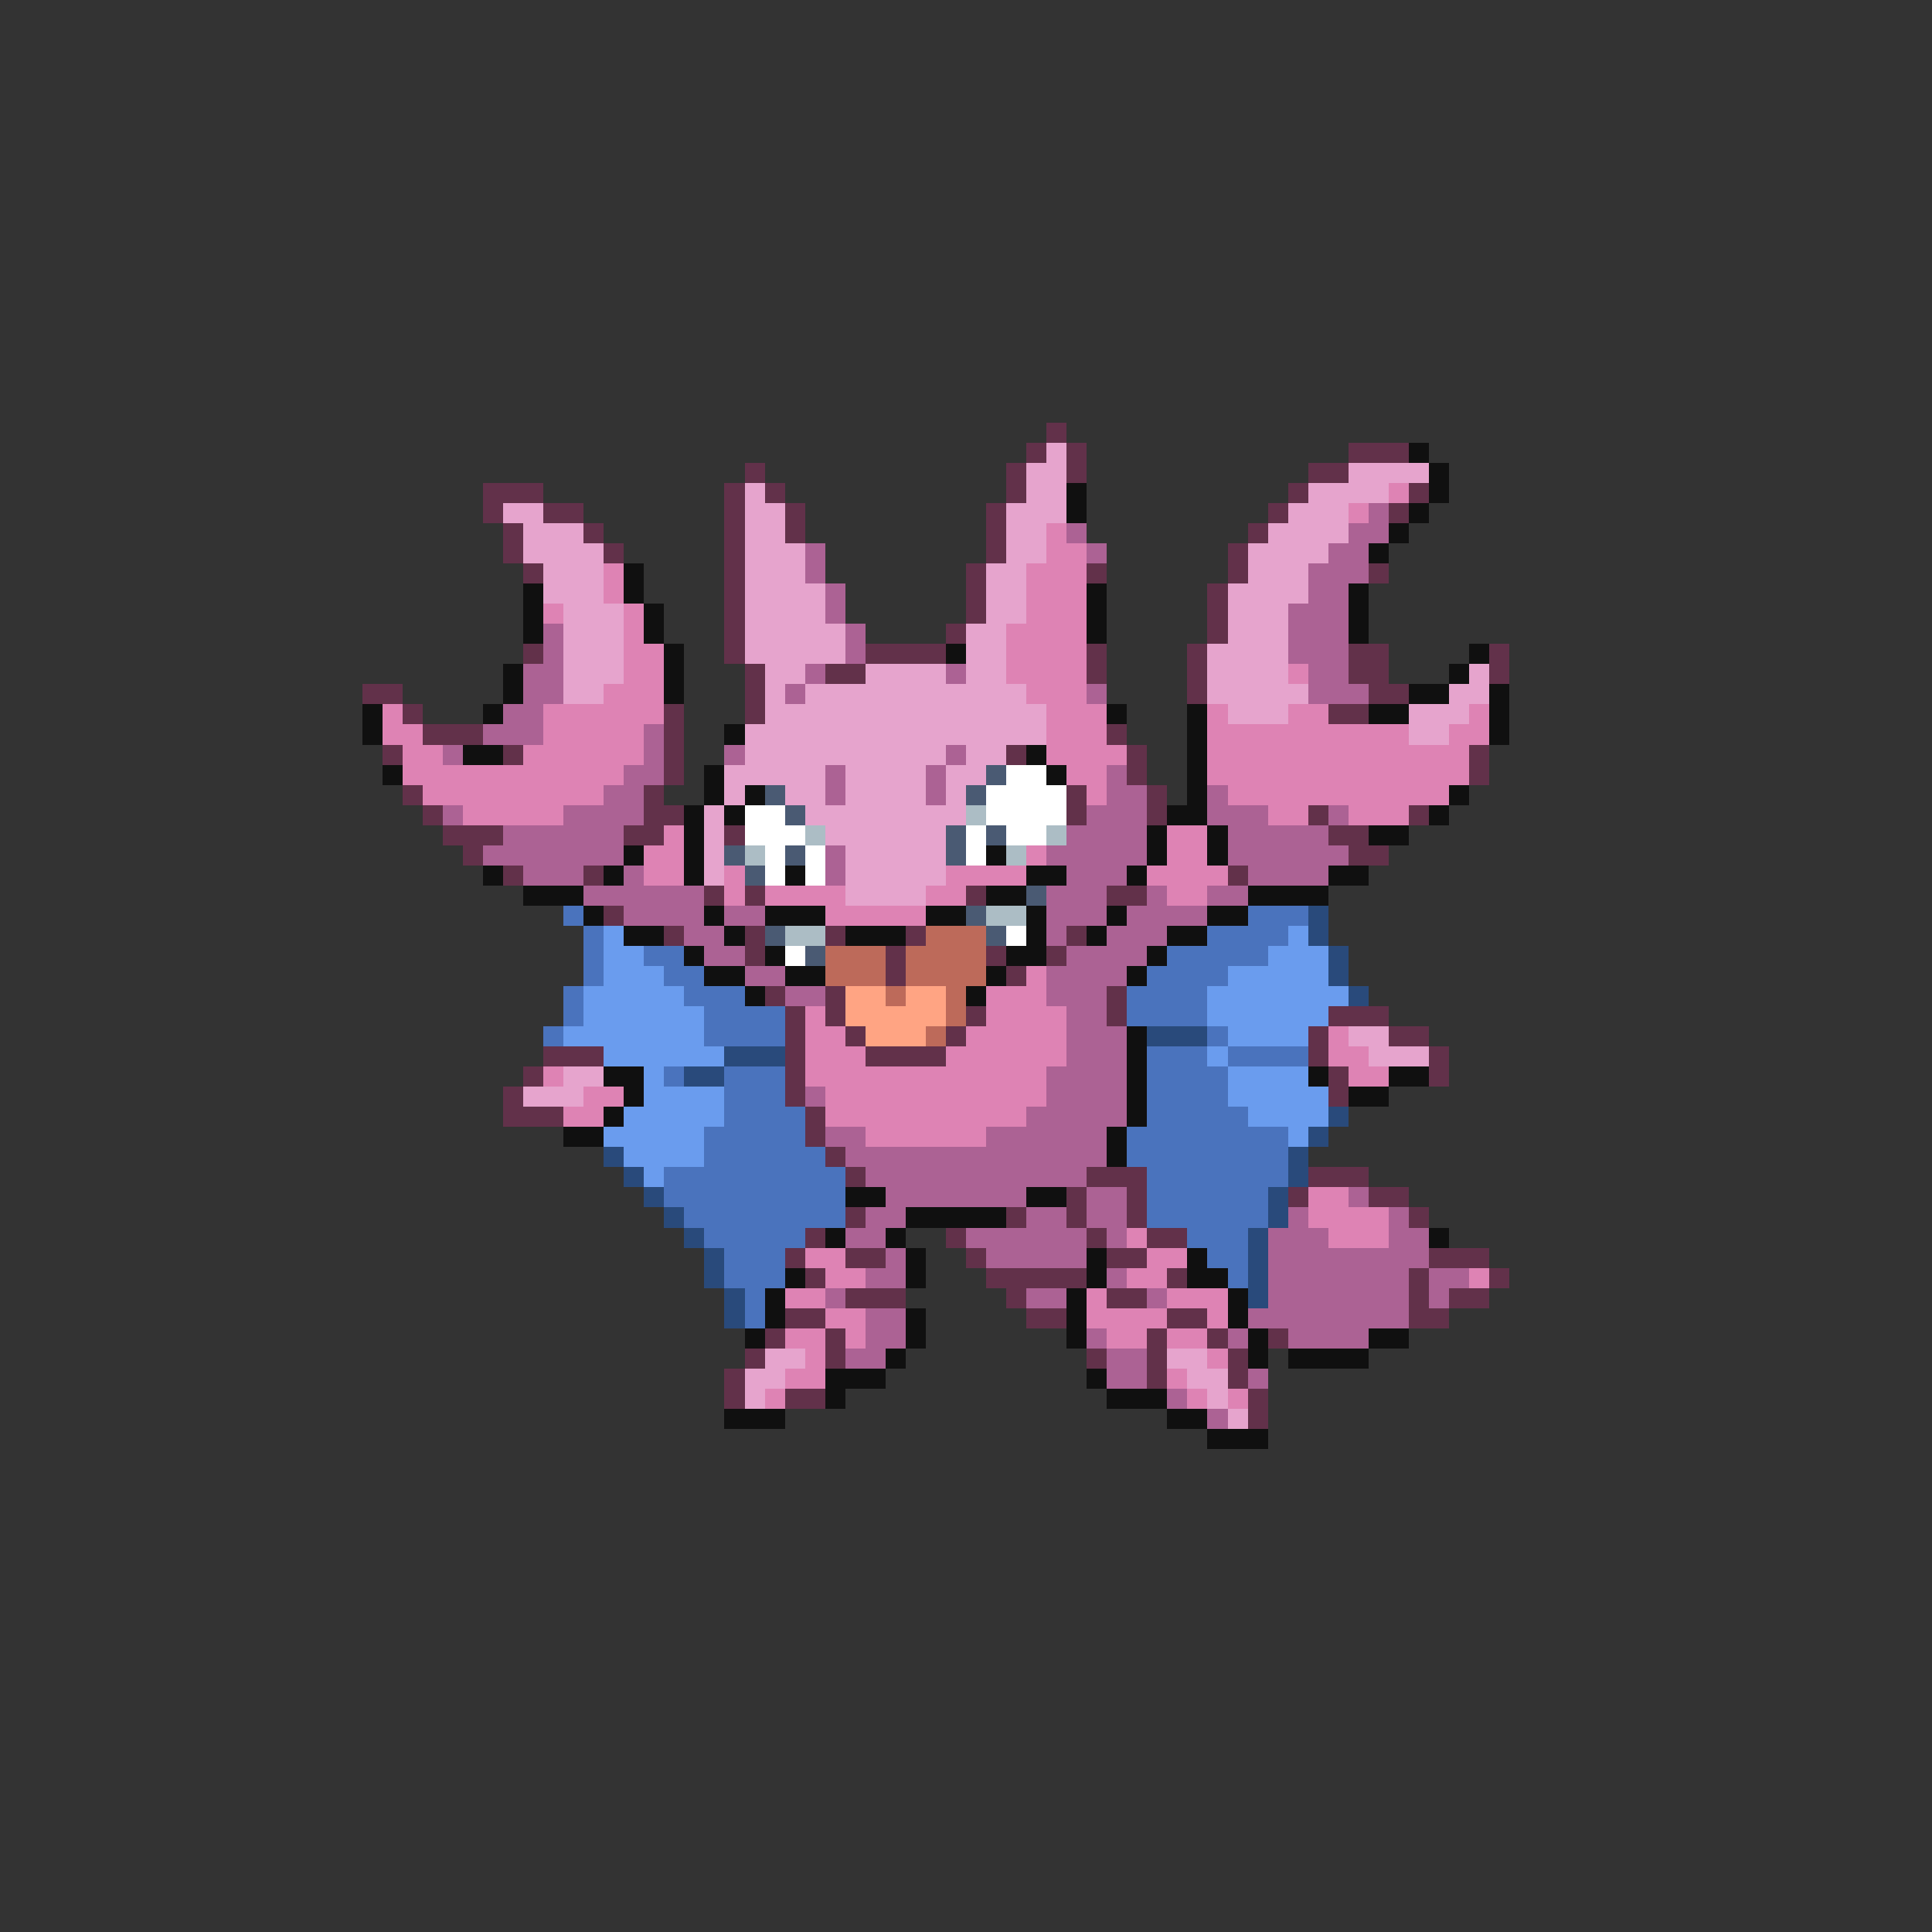 <svg xmlns="http://www.w3.org/2000/svg" viewBox="0 -0.5 96 96" shape-rendering="crispEdges">
<rect x="0" y="-0.5" width="96" height="96" fill="#333333" stroke="none"/>
<path stroke="#62314a" d="M52 21h1M51 22h1M53 22h1M67 22h3M37 23h1M50 23h1M53 23h1M65 23h2M24 24h3M36 24h1M38 24h1M50 24h1M64 24h1M70 24h1M24 25h1M27 25h2M36 25h1M39 25h1M49 25h1M63 25h1M69 25h1M25 26h1M29 26h1M36 26h1M39 26h1M49 26h1M62 26h1M25 27h1M30 27h1M36 27h1M49 27h1M61 27h1M26 28h1M36 28h1M48 28h1M54 28h1M61 28h1M68 28h1M36 29h1M48 29h1M60 29h1M36 30h1M48 30h1M60 30h1M36 31h1M47 31h1M60 31h1M26 32h1M36 32h1M43 32h4M54 32h1M59 32h1M67 32h2M74 32h1M37 33h1M41 33h2M54 33h1M59 33h1M67 33h2M74 33h1M18 34h2M37 34h1M59 34h1M68 34h2M20 35h1M33 35h1M37 35h1M66 35h2M21 36h3M33 36h1M55 36h1M19 37h1M25 37h1M33 37h1M50 37h1M56 37h1M73 37h1M33 38h1M56 38h1M73 38h1M20 39h1M32 39h1M53 39h1M57 39h1M21 40h1M32 40h2M53 40h1M57 40h1M65 40h1M70 40h1M22 41h3M31 41h2M36 41h1M66 41h2M23 42h1M67 42h2M25 43h1M29 43h1M61 43h1M35 44h1M37 44h1M48 44h1M55 44h2M30 45h1M33 46h1M37 46h1M41 46h1M45 46h1M53 46h1M37 47h1M44 47h1M49 47h1M52 47h1M44 48h1M50 48h1M38 49h1M41 49h1M55 49h1M39 50h1M41 50h1M48 50h1M55 50h1M66 50h3M39 51h1M42 51h1M47 51h1M65 51h1M69 51h2M27 52h3M39 52h1M43 52h4M65 52h1M71 52h1M26 53h1M39 53h1M66 53h1M71 53h1M25 54h1M39 54h1M66 54h1M25 55h3M40 55h1M40 56h1M41 57h1M42 58h1M54 58h3M65 58h3M53 59h1M56 59h1M64 59h1M68 59h2M42 60h1M50 60h1M53 60h1M56 60h1M70 60h1M40 61h1M47 61h1M54 61h1M57 61h2M39 62h1M42 62h2M48 62h1M55 62h2M71 62h3M40 63h1M49 63h5M58 63h1M70 63h1M74 63h1M42 64h3M50 64h1M55 64h2M70 64h1M72 64h2M39 65h2M51 65h2M58 65h2M70 65h2M38 66h1M41 66h1M57 66h1M60 66h1M63 66h1M37 67h1M41 67h1M54 67h1M57 67h1M61 67h1M36 68h1M57 68h1M61 68h1M36 69h1M39 69h2M62 69h1M62 70h1" />
<path stroke="#e6a4cd" d="M52 22h1M51 23h2M67 23h4M37 24h1M51 24h2M65 24h4M25 25h2M37 25h2M50 25h3M64 25h3M26 26h3M37 26h2M50 26h2M63 26h4M26 27h4M37 27h3M50 27h2M62 27h4M27 28h3M37 28h3M49 28h2M62 28h3M27 29h3M37 29h4M49 29h2M61 29h4M28 30h3M37 30h4M49 30h2M61 30h3M28 31h3M37 31h5M48 31h2M61 31h3M28 32h3M37 32h5M48 32h2M60 32h4M28 33h3M38 33h2M43 33h4M48 33h2M60 33h4M73 33h1M28 34h2M38 34h1M40 34h11M60 34h5M72 34h2M38 35h14M61 35h3M70 35h3M37 36h15M70 36h2M37 37h10M48 37h2M36 38h5M42 38h4M47 38h2M36 39h1M39 39h2M42 39h4M47 39h1M35 40h1M40 40h8M35 41h1M41 41h6M35 42h1M42 42h5M35 43h1M42 43h5M42 44h4M67 51h2M68 52h3M28 53h2M26 54h3M38 67h2M58 67h2M37 68h2M59 68h2M37 69h1M60 69h1M61 70h1" />
<path stroke="#101010" d="M70 22h1M71 23h1M53 24h1M71 24h1M53 25h1M70 25h1M69 26h1M68 27h1M31 28h1M26 29h1M31 29h1M54 29h1M67 29h1M26 30h1M32 30h1M54 30h1M67 30h1M26 31h1M32 31h1M54 31h1M67 31h1M33 32h1M47 32h1M73 32h1M25 33h1M33 33h1M72 33h1M25 34h1M33 34h1M70 34h2M74 34h1M18 35h1M24 35h1M55 35h1M59 35h1M68 35h2M74 35h1M18 36h1M36 36h1M59 36h1M74 36h1M23 37h2M51 37h1M59 37h1M19 38h1M35 38h1M52 38h1M59 38h1M35 39h1M37 39h1M59 39h1M72 39h1M34 40h1M36 40h1M58 40h2M71 40h1M34 41h1M57 41h1M60 41h1M68 41h2M31 42h1M34 42h1M49 42h1M57 42h1M60 42h1M24 43h1M30 43h1M34 43h1M39 43h1M51 43h2M56 43h1M66 43h2M26 44h3M49 44h2M62 44h4M29 45h1M35 45h1M38 45h3M46 45h2M51 45h1M55 45h1M60 45h2M31 46h2M36 46h1M42 46h3M51 46h1M54 46h1M58 46h2M34 47h1M38 47h1M50 47h2M57 47h1M35 48h2M39 48h2M49 48h1M56 48h1M37 49h1M48 49h1M56 51h1M56 52h1M30 53h2M56 53h1M65 53h1M69 53h2M31 54h1M56 54h1M67 54h2M30 55h1M56 55h1M28 56h2M55 56h1M55 57h1M42 59h2M51 59h2M45 60h5M41 61h1M44 61h1M71 61h1M45 62h1M54 62h1M59 62h1M39 63h1M45 63h1M54 63h1M59 63h2M38 64h1M53 64h1M61 64h1M38 65h1M45 65h1M53 65h1M61 65h1M37 66h1M45 66h1M53 66h1M62 66h1M68 66h2M44 67h1M62 67h1M64 67h4M41 68h3M54 68h1M41 69h1M55 69h3M36 70h3M58 70h2M60 71h3" />
<path stroke="#de83b4" d="M69 24h1M67 25h1M52 26h1M52 27h2M30 28h1M51 28h3M30 29h1M51 29h3M27 30h1M31 30h1M51 30h3M31 31h1M50 31h4M31 32h2M50 32h4M31 33h2M50 33h4M64 33h1M30 34h3M51 34h3M19 35h1M27 35h6M52 35h3M60 35h1M64 35h2M73 35h1M19 36h2M27 36h5M52 36h3M60 36h10M72 36h2M20 37h2M26 37h6M52 37h4M60 37h13M20 38h11M53 38h2M60 38h13M21 39h9M54 39h1M61 39h11M23 40h5M63 40h2M67 40h3M33 41h1M58 41h2M32 42h2M51 42h1M58 42h2M32 43h2M36 43h1M47 43h4M57 43h4M36 44h1M38 44h4M46 44h2M58 44h2M41 45h5M51 48h1M49 49h3M40 50h1M49 50h4M40 51h2M48 51h5M66 51h1M40 52h3M47 52h6M66 52h2M27 53h1M40 53h12M67 53h2M29 54h2M41 54h11M28 55h2M41 55h10M43 56h6M65 59h2M65 60h4M56 61h1M66 61h3M40 62h2M57 62h2M41 63h2M56 63h2M73 63h1M39 64h2M54 64h1M58 64h3M41 65h2M54 65h4M60 65h1M39 66h2M42 66h1M55 66h2M58 66h2M40 67h1M60 67h1M39 68h2M58 68h1M38 69h1M59 69h1M61 69h1" />
<path stroke="#ac6294" d="M68 25h1M53 26h1M67 26h2M40 27h1M54 27h1M66 27h2M40 28h1M65 28h3M41 29h1M65 29h2M41 30h1M64 30h3M27 31h1M42 31h1M64 31h3M27 32h1M42 32h1M64 32h3M26 33h2M40 33h1M47 33h1M65 33h2M26 34h2M39 34h1M54 34h1M65 34h3M25 35h2M24 36h3M32 36h1M22 37h1M32 37h1M36 37h1M47 37h1M31 38h2M41 38h1M46 38h1M55 38h1M30 39h2M41 39h1M46 39h1M55 39h2M60 39h1M22 40h1M28 40h4M54 40h3M60 40h3M66 40h1M25 41h6M53 41h4M61 41h5M24 42h7M41 42h1M52 42h5M61 42h6M26 43h3M31 43h1M41 43h1M53 43h3M62 43h4M29 44h6M52 44h3M57 44h1M60 44h2M31 45h4M36 45h2M52 45h3M56 45h4M34 46h2M52 46h1M55 46h3M35 47h2M53 47h4M37 48h2M52 48h4M39 49h2M52 49h3M53 50h2M53 51h3M53 52h3M52 53h4M40 54h1M52 54h4M51 55h5M41 56h2M49 56h6M42 57h13M43 58h11M44 59h7M54 59h2M67 59h1M43 60h2M51 60h2M54 60h2M64 60h1M69 60h1M42 61h2M48 61h6M55 61h1M63 61h3M69 61h2M44 62h1M49 62h5M63 62h8M43 63h2M55 63h1M63 63h7M71 63h2M41 64h1M51 64h2M57 64h1M63 64h7M71 64h1M43 65h2M62 65h8M43 66h2M54 66h1M61 66h1M64 66h4M42 67h2M55 67h2M55 68h2M62 68h1M58 69h1M60 70h1" />
<path stroke="#4a5a73" d="M49 38h1M38 39h1M48 39h1M39 40h1M47 41h1M49 41h1M36 42h1M39 42h1M47 42h1M37 43h1M51 44h1M48 45h1M38 46h1M49 46h1M40 47h1" />
<path stroke="#ffffff" d="M50 38h2M49 39h4M37 40h2M49 40h4M37 41h3M48 41h1M50 41h2M38 42h1M40 42h1M48 42h1M38 43h1M40 43h1M50 46h1M39 47h1" />
<path stroke="#acbdc5" d="M48 40h1M40 41h1M52 41h1M37 42h1M50 42h1M49 45h2M39 46h2" />
<path stroke="#4a73bd" d="M28 45h1M62 45h3M29 46h1M60 46h4M29 47h1M32 47h2M58 47h5M29 48h1M33 48h2M57 48h4M28 49h1M34 49h3M56 49h4M28 50h1M35 50h4M56 50h4M27 51h1M35 51h4M60 51h1M57 52h3M61 52h4M33 53h1M36 53h3M57 53h4M36 54h3M57 54h4M36 55h4M57 55h5M35 56h5M56 56h8M35 57h6M56 57h8M33 58h9M57 58h7M33 59h9M57 59h6M34 60h8M57 60h6M35 61h5M59 61h3M36 62h3M60 62h2M36 63h3M61 63h1M37 64h1M37 65h1" />
<path stroke="#294a7b" d="M65 45h1M65 46h1M66 47h1M66 48h1M67 49h1M57 51h3M36 52h3M34 53h2M66 55h1M65 56h1M30 57h1M64 57h1M31 58h1M64 58h1M32 59h1M63 59h1M33 60h1M63 60h1M34 61h1M62 61h1M35 62h1M62 62h1M35 63h1M62 63h1M36 64h1M62 64h1M36 65h1" />
<path stroke="#6a9cee" d="M30 46h1M64 46h1M30 47h2M63 47h3M30 48h3M61 48h5M29 49h5M60 49h7M29 50h6M60 50h6M28 51h7M61 51h4M30 52h6M60 52h1M32 53h1M61 53h4M32 54h4M61 54h5M31 55h5M62 55h4M30 56h5M64 56h1M31 57h4M32 58h1" />
<path stroke="#bd6a5a" d="M46 46h3M41 47h3M45 47h4M41 48h3M45 48h4M44 49h1M47 49h1M47 50h1M46 51h1" />
<path stroke="#ffa483" d="M42 49h2M45 49h2M42 50h5M43 51h3" />
</svg>